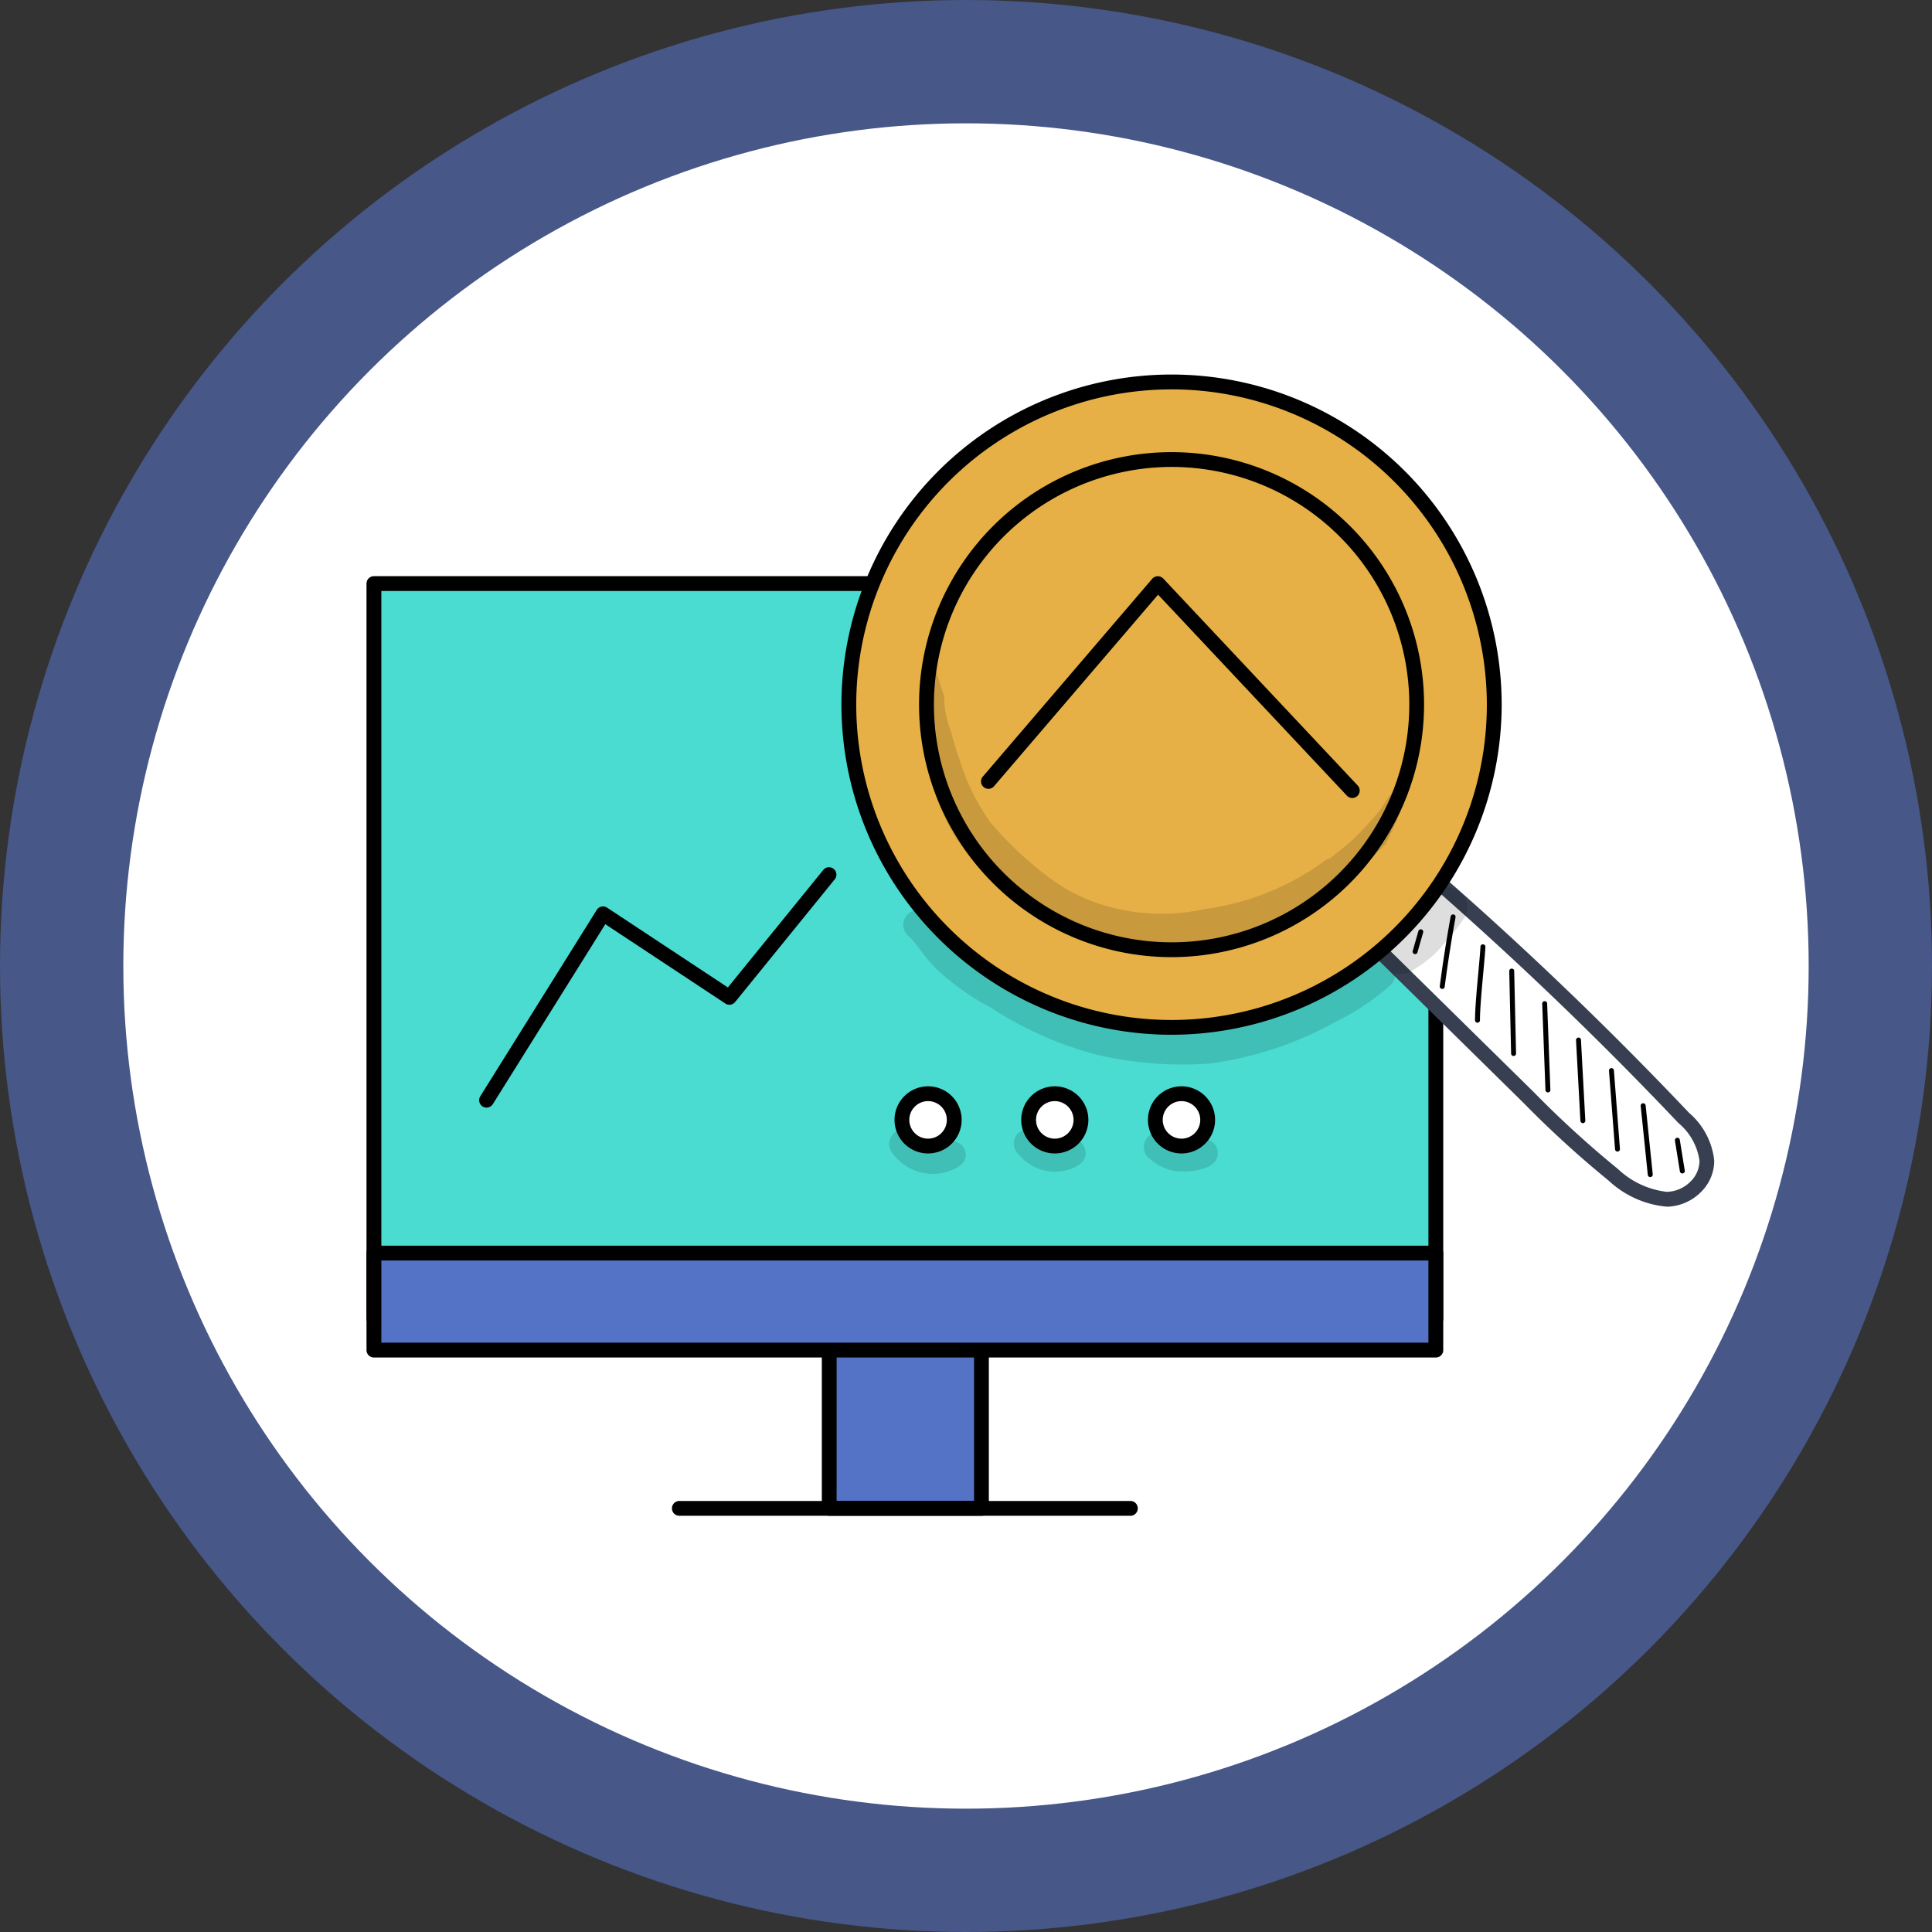 <svg xmlns="http://www.w3.org/2000/svg" xmlns:xlink="http://www.w3.org/1999/xlink" width="141" height="141" viewBox="0 0 141 141">
  <rect x="0" y="0" width="141" height="141" fill="#333333" stroke="none"/>
  <defs>
    <clipPath id="clip-path">
      <rect id="Rectángulo_366541" data-name="Rectángulo 366541" width="98.361" height="83.291" fill="none"/>
    </clipPath>
    <clipPath id="clip-path-3">
      <rect id="Rectángulo_366535" data-name="Rectángulo 366535" width="35.408" height="20.494" fill="none"/>
    </clipPath>
    <clipPath id="clip-path-4">
      <rect id="Rectángulo_366536" data-name="Rectángulo 366536" width="41.165" height="12.957" fill="none"/>
    </clipPath>
    <clipPath id="clip-path-5">
      <rect id="Rectángulo_366537" data-name="Rectángulo 366537" width="5.6" height="3.256" fill="none"/>
    </clipPath>
    <clipPath id="clip-path-6">
      <rect id="Rectángulo_366538" data-name="Rectángulo 366538" width="5.253" height="3.118" fill="none"/>
    </clipPath>
    <clipPath id="clip-path-7">
      <rect id="Rectángulo_366539" data-name="Rectángulo 366539" width="5.398" height="2.867" fill="none"/>
    </clipPath>
  </defs>
  <g id="Grupo_1043412" data-name="Grupo 1043412" transform="translate(-387 -791.198)">
    <circle id="Elipse_8460" data-name="Elipse 8460" cx="70.5" cy="70.5" r="70.5" transform="translate(387 791.198)" fill="#5573c6" opacity="0.58"/>
    <circle id="Elipse_8461" data-name="Elipse 8461" cx="61.5" cy="61.5" r="61.5" transform="translate(396 800.198)" fill="#fff"/>
    <g id="Grupo_1033803" data-name="Grupo 1033803" transform="translate(413.748 818.531)">
      <g id="Grupo_1033802" data-name="Grupo 1033802" clip-path="url(#clip-path)">
        <rect id="Rectángulo_366532" data-name="Rectángulo 366532" width="11.11" height="14.532" transform="translate(33.771 68.219)" fill="#5573c6"/>
        <g id="Grupo_1033801" data-name="Grupo 1033801">
          <g id="Grupo_1033800" data-name="Grupo 1033800" clip-path="url(#clip-path)">
            <path id="Trazado_782352" data-name="Trazado 782352" d="M65.1,124.472H53.992a.541.541,0,0,1-.541-.541V109.4a.541.541,0,0,1,.541-.541H65.1a.541.541,0,0,1,.541.541v14.532a.541.541,0,0,1-.541.541m-10.57-1.082H64.561v-13.45H54.533Z" transform="translate(-20.221 -41.181)"/>
            <path id="Trazado_782353" data-name="Trazado 782353" d="M69.316,133.315H36.4a.541.541,0,0,1,0-1.082H69.316a.541.541,0,0,1,0,1.082" transform="translate(-13.567 -50.024)"/>
            <rect id="Rectángulo_366533" data-name="Rectángulo 366533" width="77.504" height="53.656" transform="translate(0.541 15.257)" fill="#4adbd1"/>
            <path id="Trazado_782354" data-name="Trazado 782354" d="M78.045,78.409H.541A.541.541,0,0,1,0,77.868V24.212a.541.541,0,0,1,.541-.541h77.5a.541.541,0,0,1,.541.541V77.868a.541.541,0,0,1-.541.541M1.082,77.327H77.5V24.753H1.082Z" transform="translate(0 -8.955)"/>
            <rect id="Rectángulo_366534" data-name="Rectángulo 366534" width="77.504" height="7.08" transform="translate(0.541 64.12)" fill="#5573c6"/>
            <path id="Trazado_782355" data-name="Trazado 782355" d="M78.045,110.427H.541A.54.54,0,0,1,0,109.886v-7.079a.54.54,0,0,1,.541-.541h77.5a.541.541,0,0,1,.541.541v7.079a.541.541,0,0,1-.541.541M1.082,109.345H77.5v-6H1.082Z" transform="translate(0 -38.687)"/>
            <path id="Trazado_782356" data-name="Trazado 782356" d="M62.852,86.336a1.91,1.91,0,1,1,1.91,1.91,1.91,1.91,0,0,1-1.91-1.91" transform="translate(-23.777 -31.938)" fill="#fff"/>
            <path id="Trazado_782357" data-name="Trazado 782357" d="M64.432,88.457a2.45,2.45,0,1,1,2.45-2.45,2.454,2.454,0,0,1-2.45,2.45m0-3.819A1.369,1.369,0,1,0,65.8,86.007a1.371,1.371,0,0,0-1.368-1.369" transform="translate(-23.447 -31.609)"/>
            <path id="Trazado_782358" data-name="Trazado 782358" d="M77.726,86.336a1.91,1.91,0,1,1,1.91,1.91,1.91,1.91,0,0,1-1.91-1.91" transform="translate(-29.404 -31.938)" fill="#fff"/>
            <path id="Trazado_782359" data-name="Trazado 782359" d="M79.306,88.457a2.45,2.45,0,1,1,2.451-2.45,2.453,2.453,0,0,1-2.451,2.45m0-3.819a1.369,1.369,0,1,0,1.369,1.369,1.371,1.371,0,0,0-1.369-1.369" transform="translate(-29.074 -31.609)"/>
            <path id="Trazado_782360" data-name="Trazado 782360" d="M92.6,86.336a1.91,1.91,0,1,1,1.91,1.91,1.91,1.91,0,0,1-1.91-1.91" transform="translate(-35.031 -31.938)" fill="#fff"/>
            <path id="Trazado_782361" data-name="Trazado 782361" d="M94.18,88.457a2.45,2.45,0,1,1,2.451-2.45,2.453,2.453,0,0,1-2.451,2.45m0-3.819a1.369,1.369,0,1,0,1.369,1.369,1.371,1.371,0,0,0-1.369-1.369" transform="translate(-34.701 -31.609)"/>
            <path id="Trazado_782362" data-name="Trazado 782362" d="M118.208,63.677l11.329,11.146a74.638,74.638,0,0,0,6.168,5.631,6.706,6.706,0,0,0,3.9,1.786,2.953,2.953,0,0,0,2.931-2.813,4.853,4.853,0,0,0-1.69-3.126q-9.02-9.513-18.824-18.011c-1.2,1.753-2.392,3.505-3.816,5.386" transform="translate(-44.718 -22.051)" fill="#fff"/>
            <path id="Trazado_782363" data-name="Trazado 782363" d="M139.28,82.453h0a7.141,7.141,0,0,1-4.236-1.9,75.18,75.18,0,0,1-6.214-5.672L117.5,63.733a.541.541,0,0,1-.052-.712c1.418-1.874,2.629-3.649,3.8-5.365a.542.542,0,0,1,.8-.1c6.516,5.647,12.862,11.719,18.862,18.048a5.318,5.318,0,0,1,1.838,3.494,3.2,3.2,0,0,1-.964,2.282,3.623,3.623,0,0,1-2.507,1.077M118.6,63.294l10.992,10.814a74.543,74.543,0,0,0,6.122,5.591,6.24,6.24,0,0,0,3.57,1.672h0a2.524,2.524,0,0,0,1.739-.757,2.13,2.13,0,0,0,.649-1.513,4.374,4.374,0,0,0-1.542-2.757c-5.835-6.155-12-12.065-18.327-17.577-.994,1.455-2.027,2.954-3.2,4.527" transform="translate(-44.389 -21.722)" fill="#373f51"/>
            <path id="Trazado_782364" data-name="Trazado 782364" d="M80.172.87a23.552,23.552,0,1,0,23.552,23.552A23.552,23.552,0,0,0,80.172.87m0,41.439A17.888,17.888,0,1,1,98.059,24.422,17.888,17.888,0,0,1,80.172,42.309m0,0A17.888,17.888,0,1,1,98.059,24.422,17.888,17.888,0,0,1,80.172,42.309" transform="translate(-21.419 -0.329)" fill="#e6b046"/>
            <path id="Trazado_782365" data-name="Trazado 782365" d="M79.843,48.185a24.092,24.092,0,1,1,24.093-24.093A24.12,24.12,0,0,1,79.843,48.185m0-47.1a23.011,23.011,0,1,0,23.011,23.01A23.037,23.037,0,0,0,79.843,1.082m0,41.439A18.428,18.428,0,1,1,98.272,24.092,18.449,18.449,0,0,1,79.843,42.521M62.5,24.092A17.347,17.347,0,1,0,79.843,6.745,17.366,17.366,0,0,0,62.5,24.092" transform="translate(-21.09)"/>
            <path id="Trazado_782366" data-name="Trazado 782366" d="M122.983,66.939a.174.174,0,0,1-.05-.007.181.181,0,0,1-.124-.223l.415-1.45a.177.177,0,0,1,.223-.124.18.18,0,0,1,.124.223l-.415,1.45a.181.181,0,0,1-.173.131" transform="translate(-46.456 -24.638)"/>
            <path id="Trazado_782367" data-name="Trazado 782367" d="M126.17,68.815h-.024a.18.18,0,0,1-.155-.2c.222-1.7.489-3.407.795-5.089a.18.18,0,0,1,.355.065c-.305,1.675-.571,3.381-.792,5.07a.18.18,0,0,1-.178.157" transform="translate(-47.662 -23.975)"/>
            <path id="Trazado_782368" data-name="Trazado 782368" d="M130.309,72.61a.181.181,0,0,1-.181-.18c0-.848.131-2.271.246-3.527.07-.765.131-1.425.151-1.841a.172.172,0,0,1,.189-.171.18.18,0,0,1,.171.189c-.021.423-.081,1.087-.152,1.856-.114,1.248-.244,2.662-.244,3.494a.18.18,0,0,1-.18.18" transform="translate(-49.227 -25.305)"/>
            <path id="Trazado_782369" data-name="Trazado 782369" d="M134.463,76.117a.18.18,0,0,1-.18-.176l-.136-6.016a.18.18,0,0,1,.176-.184.177.177,0,0,1,.185.176l.136,6.015a.181.181,0,0,1-.176.185Z" transform="translate(-50.748 -26.383)"/>
            <path id="Trazado_782370" data-name="Trazado 782370" d="M138.434,80.223a.181.181,0,0,1-.181-.173l-.236-6.3a.18.18,0,0,1,.173-.187.183.183,0,0,1,.187.173l.236,6.3a.181.181,0,0,1-.173.187Z" transform="translate(-52.212 -27.829)"/>
            <path id="Trazado_782371" data-name="Trazado 782371" d="M142.486,84.082a.18.18,0,0,1-.18-.17l-.319-5.884a.18.18,0,0,1,.17-.19.17.17,0,0,1,.19.17l.318,5.884a.179.179,0,0,1-.17.19h-.01" transform="translate(-53.714 -29.446)"/>
            <path id="Trazado_782372" data-name="Trazado 782372" d="M146.475,87.511a.179.179,0,0,1-.179-.167l-.442-5.728a.18.18,0,1,1,.359-.027l.441,5.728a.179.179,0,0,1-.165.193h-.014" transform="translate(-55.176 -30.802)"/>
            <path id="Trazado_782373" data-name="Trazado 782373" d="M150.275,90.935a.18.18,0,0,1-.179-.162l-.517-5.025a.18.18,0,0,1,.161-.2.184.184,0,0,1,.2.161l.517,5.025a.18.18,0,0,1-.161.2h-.019" transform="translate(-56.586 -32.364)"/>
            <path id="Trazado_782374" data-name="Trazado 782374" d="M154.135,92.2a.181.181,0,0,1-.178-.151l-.362-2.245a.18.18,0,0,1,.149-.207.177.177,0,0,1,.206.149l.363,2.245a.18.18,0,0,1-.149.206.159.159,0,0,1-.029,0" transform="translate(-58.104 -33.892)"/>
            <g id="Grupo_1033787" data-name="Grupo 1033787" transform="translate(40.793 21.525)" opacity="0.129">
              <g id="Grupo_1033786" data-name="Grupo 1033786">
                <g id="Grupo_1033785" data-name="Grupo 1033785" clip-path="url(#clip-path-3)">
                  <path id="Trazado_782375" data-name="Trazado 782375" d="M100.237,42.887a14.38,14.38,0,0,0-1.367,1.9,24.318,24.318,0,0,1-1.984,2.18c-.591.528-1.158.992-1.735,1.432a.9.9,0,0,0-.3.119,19.053,19.053,0,0,1-8.881,3.594,14.355,14.355,0,0,1-6.587-.082,12.687,12.687,0,0,1-4.928-2.36,25.986,25.986,0,0,1-4.1-3.889h0A15.666,15.666,0,0,1,68.168,41.4c-.292-.788-.513-1.6-.744-2.405a6.722,6.722,0,0,1-.445-2.441q-.323-.9-.59-1.823a1.161,1.161,0,0,0-.557-.1,28.644,28.644,0,0,0,.038,7.3,14.429,14.429,0,0,0,3.189,6.622,21.008,21.008,0,0,0,3.424,2.973,19.378,19.378,0,0,0,5.262,2.862,19.7,19.7,0,0,0,3.21.557l.018,0a12.206,12.206,0,0,0,3.551.086,15.431,15.431,0,0,0,2.714-.589,23.494,23.494,0,0,0,5.407-1.92,14.089,14.089,0,0,0,1.25-.833,26.652,26.652,0,0,0,5.335-4.36c.286-.592.563-1.188.823-1.79.325-.9.651-1.8.97-2.7a.894.894,0,0,0-.786.054" transform="translate(-65.616 -34.623)"/>
                </g>
              </g>
            </g>
            <g id="Grupo_1033790" data-name="Grupo 1033790" transform="translate(39.169 37.416)" opacity="0.129">
              <g id="Grupo_1033789" data-name="Grupo 1033789">
                <g id="Grupo_1033788" data-name="Grupo 1033788" clip-path="url(#clip-path-4)">
                  <path id="Trazado_782376" data-name="Trazado 782376" d="M103.089,60.243c-.9-.257-1.5.366-1.938,1.049l-.06.071a21.33,21.33,0,0,1-2.295,2l-.016.013a2.082,2.082,0,0,0-.72.583,1.458,1.458,0,0,0-.225,1.536,1.134,1.134,0,0,0-.85.406,4.542,4.542,0,0,1-.819.689,27.754,27.754,0,0,1-4.256,2.294c-3.579,1.378-6.081,2.068-9.524,1.853a25.434,25.434,0,0,1-14.212-5.118,10.427,10.427,0,0,1-1.989-1.884l.17.22c-.58-.693-1.03-1.593-1.848-2.025a1.084,1.084,0,0,0-1.187,1.761c.731.62,1.225,1.686,2.4,2.729a18.872,18.872,0,0,0,3.74,2.591,26.244,26.244,0,0,0,7.746,3.418,27.827,27.827,0,0,0,8.2.624,26.038,26.038,0,0,0,9.1-3.018,18.361,18.361,0,0,0,4.083-2.719,1.034,1.034,0,0,0,.3-.87,1.5,1.5,0,0,0,1.215-.154,8.381,8.381,0,0,0,2.615-2.3,10.412,10.412,0,0,0,1.245-1.594,1.481,1.481,0,0,0-.878-2.159" transform="translate(-63.002 -60.184)"/>
                </g>
              </g>
            </g>
            <path id="Trazado_782377" data-name="Trazado 782377" d="M13.763,75.37a.541.541,0,0,1-.458-.827l8.5-13.6a.541.541,0,0,1,.757-.165L31.375,66.6l6.979-8.594a.541.541,0,0,1,.839.681l-7.287,8.975a.539.539,0,0,1-.718.11L22.43,61.984,14.222,75.115a.541.541,0,0,1-.459.254" transform="translate(-5.002 -21.868)"/>
            <path id="Trazado_782378" data-name="Trazado 782378" d="M99.249,39.861a.539.539,0,0,1-.394-.17L85.075,25.022,73.127,38.974a.541.541,0,1,1-.822-.7l12.34-14.41a.542.542,0,0,1,.4-.189.587.587,0,0,1,.407.17L99.643,38.949a.541.541,0,0,1-.394.911" transform="translate(-27.304 -8.955)"/>
            <g id="Grupo_1033793" data-name="Grupo 1033793" transform="translate(38.138 55.063)" opacity="0.129">
              <g id="Grupo_1033792" data-name="Grupo 1033792">
                <g id="Grupo_1033791" data-name="Grupo 1033791" clip-path="url(#clip-path-5)">
                  <path id="Trazado_782379" data-name="Trazado 782379" d="M66.929,90.314a1,1,0,0,0-1.66-.586l-.032.011a2.159,2.159,0,0,1-.3.081l-.047,0c-.714-.034-.125.07-.849-.132a1.658,1.658,0,0,1-.282-.177l.013.011-.052-.039a1.978,1.978,0,0,1-.25-.239l-.024-.029a1.466,1.466,0,0,0-.47-.5,1.084,1.084,0,0,0-1.311,1.7,3.622,3.622,0,0,0,3.809,1.306c.647-.2,1.606-.575,1.455-1.412" transform="translate(-61.345 -88.569)"/>
                </g>
              </g>
            </g>
            <g id="Grupo_1033796" data-name="Grupo 1033796" transform="translate(47.228 55.068)" opacity="0.129">
              <g id="Grupo_1033795" data-name="Grupo 1033795">
                <g id="Grupo_1033794" data-name="Grupo 1033794" clip-path="url(#clip-path-6)">
                  <path id="Trazado_782380" data-name="Trazado 782380" d="M81.2,90.164a1.018,1.018,0,0,0-1.01-.891,1.548,1.548,0,0,0-.847.352c-.028.01-.056.022-.085.03l-.049.012a2.2,2.2,0,0,1-.307,0H78.9a3.265,3.265,0,0,1-.411-.112c-.051-.026-.113-.06-.177-.1l-.078-.051c-.075-.066-.147-.134-.217-.205-.2-.185-.356-.439-.626-.52a1.026,1.026,0,0,0-1.122,1.666,3.43,3.43,0,0,0,3.31,1.286c.725-.129,1.784-.56,1.627-1.462" transform="translate(-75.966 -88.577)"/>
                </g>
              </g>
            </g>
            <g id="Grupo_1033799" data-name="Grupo 1033799" transform="translate(56.73 55.293)" opacity="0.129">
              <g id="Grupo_1033798" data-name="Grupo 1033798">
                <g id="Grupo_1033797" data-name="Grupo 1033797" clip-path="url(#clip-path-7)">
                  <path id="Trazado_782381" data-name="Trazado 782381" d="M96.641,90.321a1.051,1.051,0,0,0-1.6-.726,2.817,2.817,0,0,1-.365.09,3.522,3.522,0,0,1-.466.016c-.076,0-.156-.006-.223-.012a2.4,2.4,0,0,1-.412-.106c-.091-.049-.182-.108-.238-.146a1.912,1.912,0,0,0-.709-.466,1.066,1.066,0,0,0-1.142.389,1.079,1.079,0,0,0,.3,1.6,3.511,3.511,0,0,0,2.338.848c.936-.024,2.653-.212,2.514-1.483" transform="translate(-91.251 -88.938)"/>
                </g>
              </g>
            </g>
          </g>
        </g>
      </g>
    </g>
  </g>
</svg>
